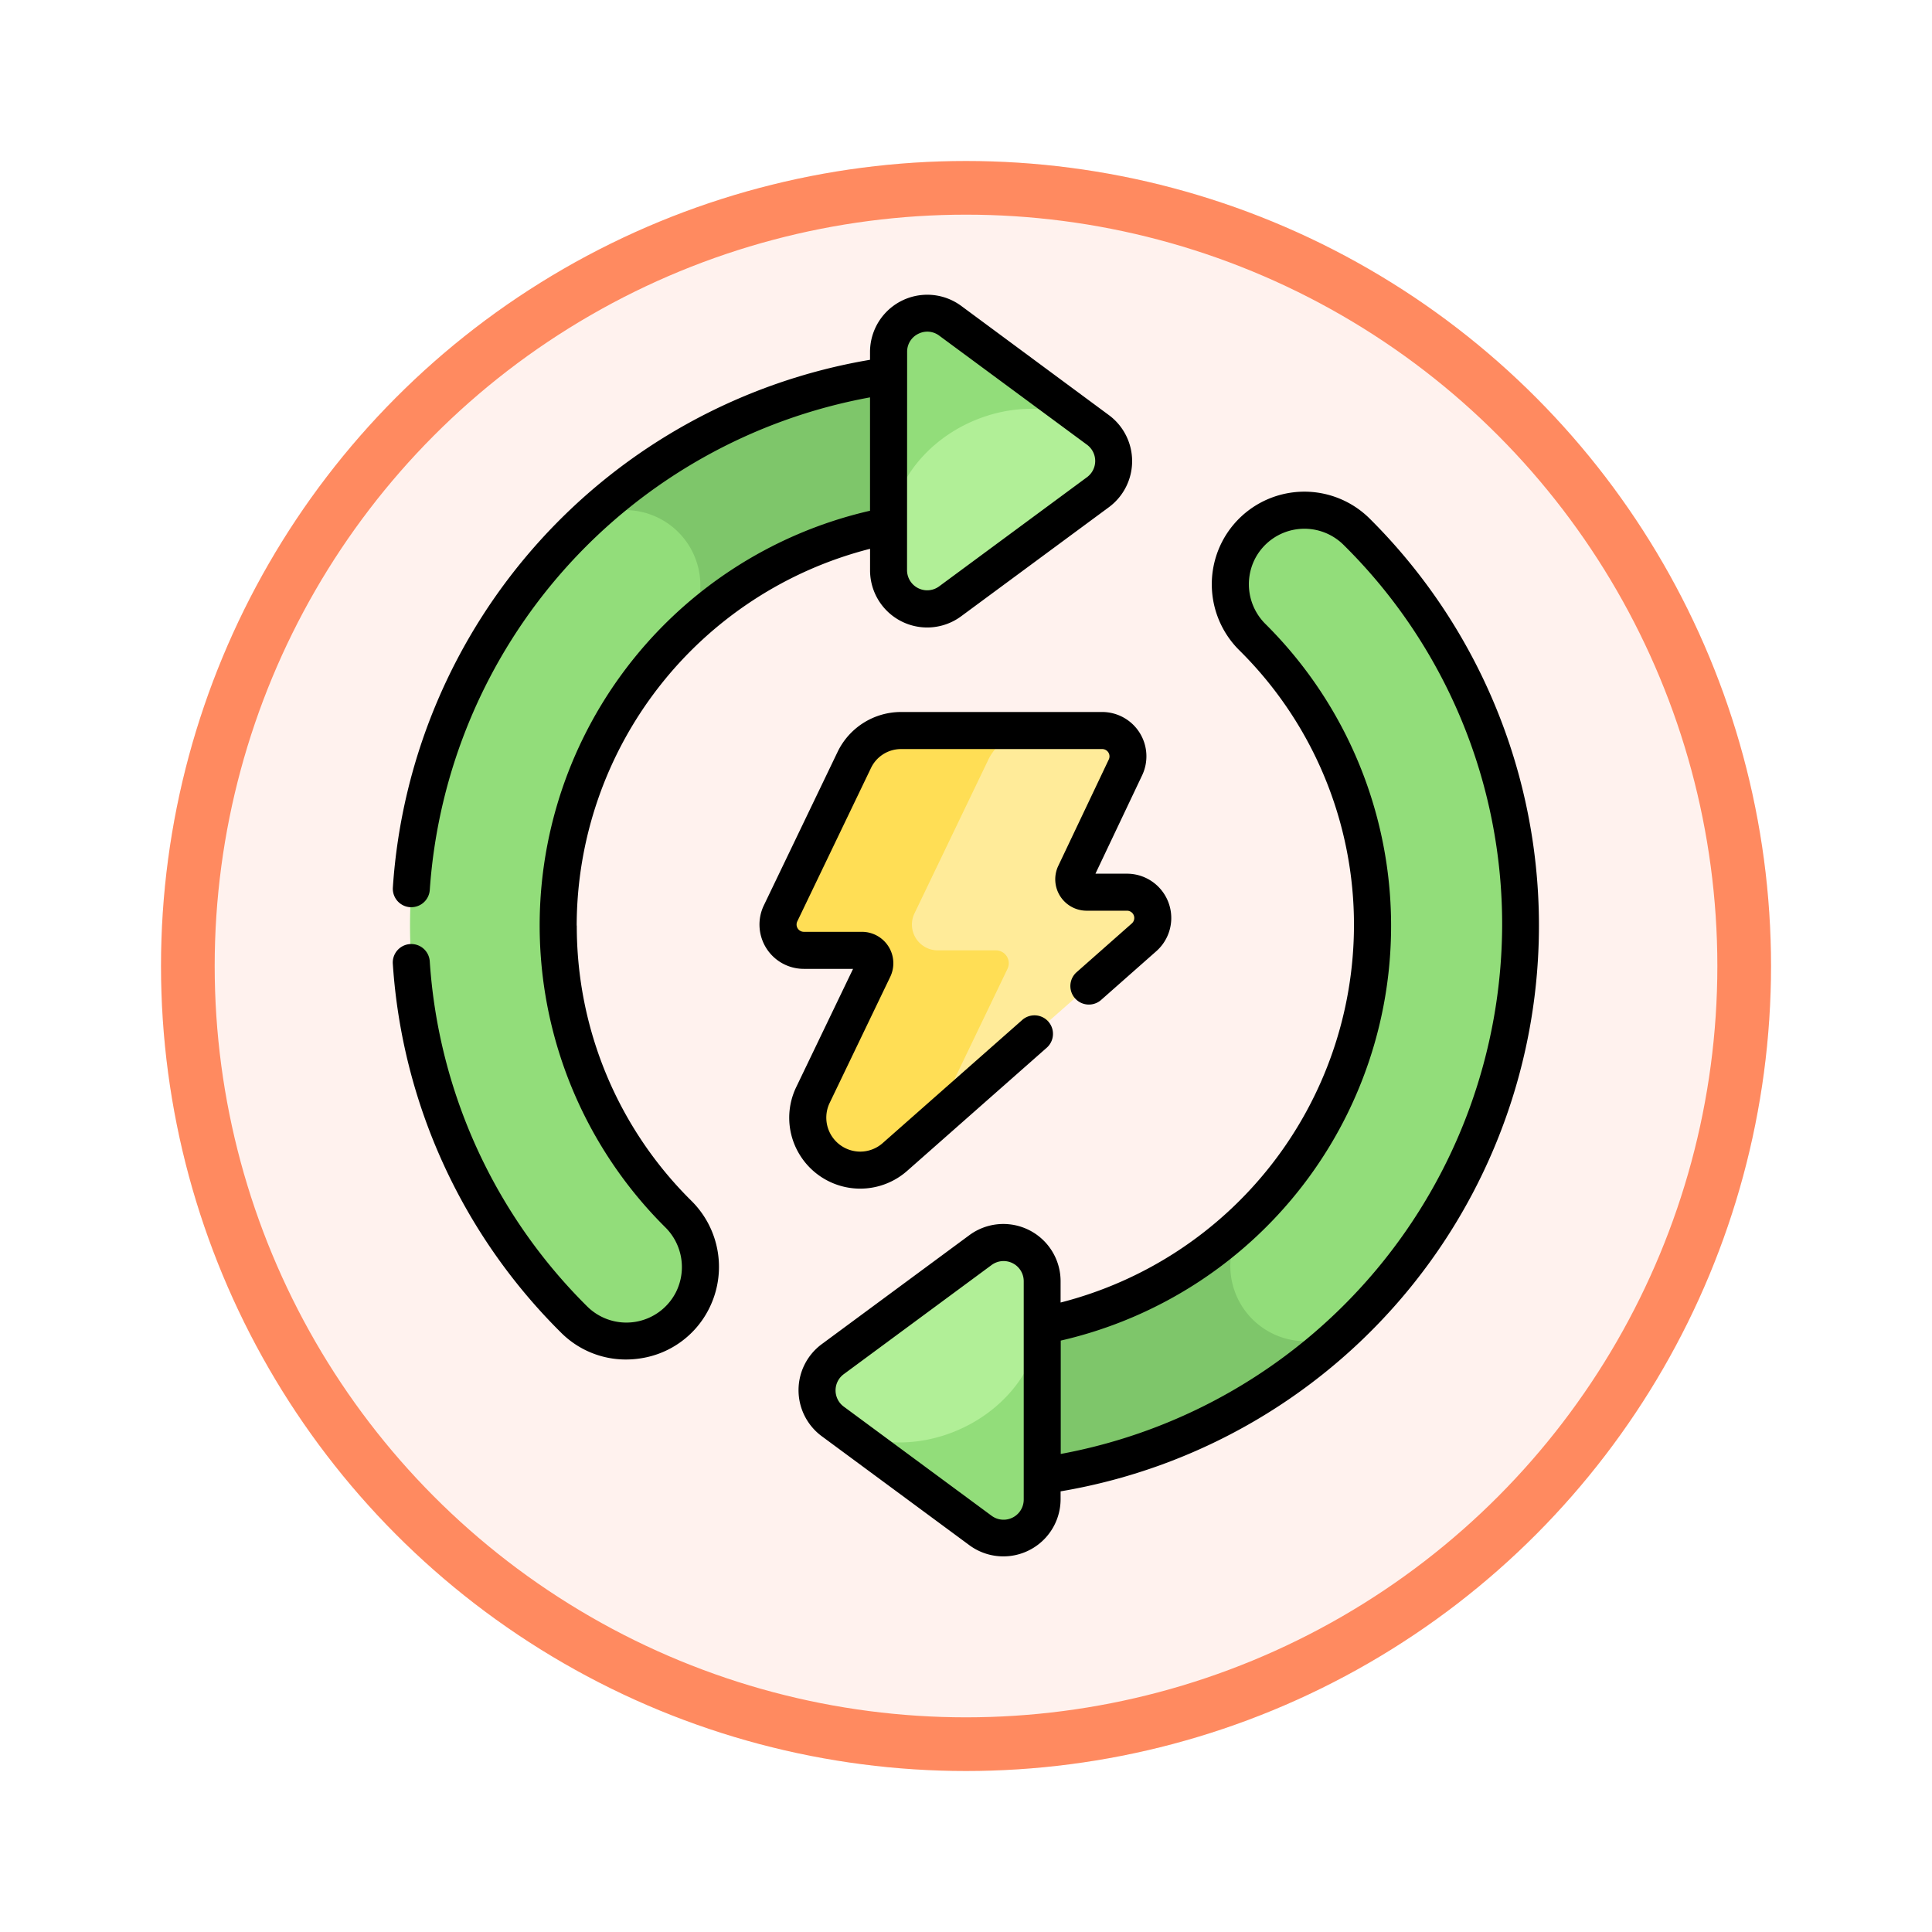 <svg xmlns="http://www.w3.org/2000/svg" xmlns:xlink="http://www.w3.org/1999/xlink" width="108" height="108" viewBox="0 0 108 108">
  <defs>
    <filter id="Fondo" x="0" y="0" width="108" height="108" filterUnits="userSpaceOnUse">
      <feOffset dy="3" input="SourceAlpha"/>
      <feGaussianBlur stdDeviation="3" result="blur"/>
      <feFlood flood-opacity="0.161"/>
      <feComposite operator="in" in2="blur"/>
      <feComposite in="SourceGraphic"/>
    </filter>
  </defs>
  <g id="Grupo_1143764" data-name="Grupo 1143764" transform="translate(-745.999 -1794)">
    <g transform="matrix(1, 0, 0, 1, 746, 1794)" filter="url(#Fondo)">
      <g id="Fondo-2" data-name="Fondo" transform="translate(9 6)" fill="#fff2ee" stroke="#ff8a60" stroke-width="3">
        <circle cx="45" cy="45" r="45" stroke="none"/>
        <circle cx="45" cy="45" r="43.5" fill="none"/>
      </g>
    </g>
    <g id="Grupo_1143763" data-name="Grupo 1143763" transform="translate(744.508 1810.468)">
      <g id="Grupo_1143737" data-name="Grupo 1143737" transform="translate(24.416 4.237)">
        <g id="Grupo_1143736" data-name="Grupo 1143736" transform="translate(0)">
          <path id="Trazado_978679" data-name="Trazado 978679" d="M61.5,30.7A31.038,31.038,0,0,0,39.628,83.769a4.144,4.144,0,1,0,5.814-5.906A22.751,22.751,0,0,1,61.5,38.981Z" transform="translate(-30.457 -30.704)" fill="#92dd7a"/>
        </g>
      </g>
      <g id="Grupo_1143739" data-name="Grupo 1143739" transform="translate(34.096 4.237)">
        <g id="Grupo_1143738" data-name="Grupo 1143738">
          <path id="Trazado_978680" data-name="Trazado 978680" d="M100.623,39.223a4.208,4.208,0,0,1,5.732,5.986,22.68,22.68,0,0,1,15.628-6.229V30.7A30.933,30.933,0,0,0,100.623,39.223Z" transform="translate(-100.623 -30.704)" fill="#7ec66a"/>
        </g>
      </g>
      <g id="Grupo_1143741" data-name="Grupo 1143741" transform="translate(55.456 12.05)">
        <g id="Grupo_1143740" data-name="Grupo 1143740" transform="translate(0)">
          <path id="Trazado_978681" data-name="Trazado 978681" d="M255.457,141.606a31.038,31.038,0,0,0,21.869-53.065,4.144,4.144,0,1,0-5.814,5.906,22.751,22.751,0,0,1-16.055,38.882Z" transform="translate(-255.457 -87.339)" fill="#92dd7a"/>
        </g>
      </g>
      <g id="Grupo_1143744" data-name="Grupo 1143744" transform="translate(55.457 51.811)">
        <g id="Grupo_1143743" data-name="Grupo 1143743" transform="translate(0)">
          <g id="Grupo_1143742" data-name="Grupo 1143742">
            <path id="Trazado_978682" data-name="Trazado 978682" d="M271.5,381.017a4.209,4.209,0,0,1-.419-5.463,22.68,22.68,0,0,1-15.628,6.229v8.277a30.933,30.933,0,0,0,21.36-8.519A4.208,4.208,0,0,1,271.5,381.017Z" transform="translate(-255.458 -375.554)" fill="#7ec66a"/>
          </g>
        </g>
      </g>
      <g id="Grupo_1143749" data-name="Grupo 1143749" transform="translate(51.161 1.017)">
        <g id="Grupo_1143746" data-name="Grupo 1143746" transform="translate(0 0.017)">
          <g id="Grupo_1143745" data-name="Grupo 1143745">
            <path id="Trazado_978683" data-name="Trazado 978683" d="M227.765,7.918l8.262,6.1a2.161,2.161,0,0,1,0,3.476l-8.262,6.1a2.161,2.161,0,0,1-3.445-1.738V9.656A2.161,2.161,0,0,1,227.765,7.918Z" transform="translate(-224.32 -7.491)" fill="#b1ef97"/>
          </g>
        </g>
        <g id="Grupo_1143748" data-name="Grupo 1143748">
          <g id="Grupo_1143747" data-name="Grupo 1143747">
            <path id="Trazado_978684" data-name="Trazado 978684" d="M236.026,13.9l-8.262-6.1a2.161,2.161,0,0,0-3.445,1.738V20.3C224.319,14.012,231.928,10.868,236.026,13.9Z" transform="translate(-224.319 -7.365)" fill="#92dd7a"/>
          </g>
        </g>
      </g>
      <g id="Grupo_1143754" data-name="Grupo 1143754" transform="translate(47.168 52.982)">
        <g id="Grupo_1143751" data-name="Grupo 1143751" transform="translate(0)">
          <g id="Grupo_1143750" data-name="Grupo 1143750">
            <path id="Trazado_978685" data-name="Trazado 978685" d="M204.519,400.153l-8.262-6.1a2.161,2.161,0,0,1,0-3.476l8.262-6.1a2.161,2.161,0,0,1,3.445,1.738v12.208A2.161,2.161,0,0,1,204.519,400.153Z" transform="translate(-195.381 -384.043)" fill="#b1ef97"/>
          </g>
        </g>
        <g id="Grupo_1143753" data-name="Grupo 1143753" transform="translate(0.877 3.623)">
          <g id="Grupo_1143752" data-name="Grupo 1143752">
            <path id="Trazado_978686" data-name="Trazado 978686" d="M201.736,416.705l8.262,6.1a2.161,2.161,0,0,0,3.445-1.738V410.3c0,6.285-7.609,9.428-11.707,6.4Z" transform="translate(-201.736 -410.304)" fill="#92dd7a"/>
          </g>
        </g>
      </g>
      <g id="Grupo_1143756" data-name="Grupo 1143756" transform="translate(44.981 24.37)">
        <g id="Grupo_1143755" data-name="Grupo 1143755">
          <path id="Trazado_978687" data-name="Trazado 978687" d="M198.946,178.7l-2.823,5.945a.721.721,0,0,0,.651,1.03h2.254a1.442,1.442,0,0,1,.954,2.524l-13.925,12.28a2.931,2.931,0,0,1-4.581-3.468l3.389-7.052a.721.721,0,0,0-.65-1.033h-3.25a1.442,1.442,0,0,1-1.3-2.067l4.125-8.585a2.884,2.884,0,0,1,2.6-1.635h11.253A1.442,1.442,0,0,1,198.946,178.7Z" transform="translate(-179.522 -176.643)" fill="#ffeb99"/>
        </g>
      </g>
      <g id="Grupo_1143758" data-name="Grupo 1143758" transform="translate(44.98 24.37)">
        <g id="Grupo_1143757" data-name="Grupo 1143757">
          <path id="Trazado_978688" data-name="Trazado 978688" d="M192.351,189.965a.721.721,0,0,0-.65-1.033h-3.25a1.442,1.442,0,0,1-1.3-2.067l4.125-8.585a2.884,2.884,0,0,1,2.6-1.635h-7.487a2.884,2.884,0,0,0-2.6,1.635l-4.125,8.585a1.442,1.442,0,0,0,1.3,2.067h3.25a.721.721,0,0,1,.65,1.033l-3.389,7.052a2.931,2.931,0,0,0,4.581,3.468l2.152-1.9Z" transform="translate(-179.52 -176.645)" fill="#ffde55"/>
        </g>
      </g>
      <g id="Grupo_1143762" data-name="Grupo 1143762" transform="translate(23.45 0.001)">
        <g id="Grupo_1143759" data-name="Grupo 1143759" transform="translate(0 0)">
          <path id="Trazado_978689" data-name="Trazado 978689" d="M33.728,35.277a21.779,21.779,0,0,1,16.4-21.066v1.2a3.193,3.193,0,0,0,5.094,2.57l8.262-6.1a3.2,3.2,0,0,0,0-5.14L55.22.629A3.2,3.2,0,0,0,50.126,3.2v.445a32.086,32.086,0,0,0-26.674,29.5,1.035,1.035,0,0,0,.964,1.1l.069,0a1.035,1.035,0,0,0,1.031-.967A30.1,30.1,0,0,1,50.126,5.745v6.338A23.784,23.784,0,0,0,38.671,52.129a3.128,3.128,0,0,1,.607,3.634,3.109,3.109,0,0,1-4.962.8,29.944,29.944,0,0,1-8.8-19.271,1.035,1.035,0,1,0-2.065.137,32.011,32.011,0,0,0,9.405,20.6,5.112,5.112,0,0,0,3.624,1.5,5.314,5.314,0,0,0,.846-.068,5.129,5.129,0,0,0,3.8-2.773,5.192,5.192,0,0,0-.992-6.036,21.574,21.574,0,0,1-6.4-15.386ZM52.2,3.2a1.107,1.107,0,0,1,.619-1.005,1.131,1.131,0,0,1,.511-.124,1.114,1.114,0,0,1,.665.224l8.262,6.1a1.126,1.126,0,0,1,0,1.811l-8.262,6.1a1.126,1.126,0,0,1-1.8-.906Z" transform="translate(-23.45 -0.001)"/>
        </g>
        <g id="Grupo_1143760" data-name="Grupo 1143760" transform="translate(22.684 11.013)">
          <path id="Trazado_978690" data-name="Trazado 978690" d="M219.8,81.333a5.178,5.178,0,0,0-8.266,1.338,5.192,5.192,0,0,0,.992,6.036,21.574,21.574,0,0,1,6.4,15.386,21.794,21.794,0,0,1-16.4,21.066v-1.2a3.2,3.2,0,0,0-5.094-2.57l-8.262,6.1a3.2,3.2,0,0,0,0,5.14l8.262,6.1a3.2,3.2,0,0,0,5.094-2.57v-.445A32.076,32.076,0,0,0,219.8,81.333ZM200.465,136.17a1.126,1.126,0,0,1-1.8.906l-8.262-6.1a1.126,1.126,0,0,1,0-1.811l8.262-6.1a1.126,1.126,0,0,1,1.8.906Zm2.069-2.546v-6.337A23.785,23.785,0,0,0,213.989,87.24a3.128,3.128,0,0,1-.607-3.634,3.109,3.109,0,0,1,4.962-.8,29.8,29.8,0,0,1,8.865,21.291A30.16,30.16,0,0,1,202.534,133.624Z" transform="translate(-187.881 -79.829)"/>
        </g>
        <g id="Grupo_1143761" data-name="Grupo 1143761" transform="translate(20.496 23.334)">
          <path id="Trazado_978691" data-name="Trazado 978691" d="M174.293,193.931a3.966,3.966,0,0,0,5.98.863l7.82-6.9a1.035,1.035,0,0,0-1.369-1.552l-7.82,6.9a1.9,1.9,0,0,1-1.254.474,1.9,1.9,0,0,1-1.71-2.718l3.389-7.052a1.756,1.756,0,0,0-1.583-2.516H174.5a.408.408,0,0,1-.367-.584l4.125-8.585a1.859,1.859,0,0,1,1.667-1.048h11.253a.407.407,0,0,1,.368.582l-2.823,5.945a1.756,1.756,0,0,0,1.586,2.509h2.254a.407.407,0,0,1,.269.713l-3.1,2.738a1.035,1.035,0,0,0,1.369,1.552l3.1-2.738a2.477,2.477,0,0,0-1.638-4.334H190.8l2.61-5.5a2.477,2.477,0,0,0-2.238-3.539H179.922a3.939,3.939,0,0,0-3.532,2.222l-4.125,8.585A2.477,2.477,0,0,0,174.5,183.5h2.751l-3.173,6.6A3.945,3.945,0,0,0,174.293,193.931Z" transform="translate(-172.019 -169.143)"/>
        </g>
      </g>
    </g>
  </g>
</svg>
